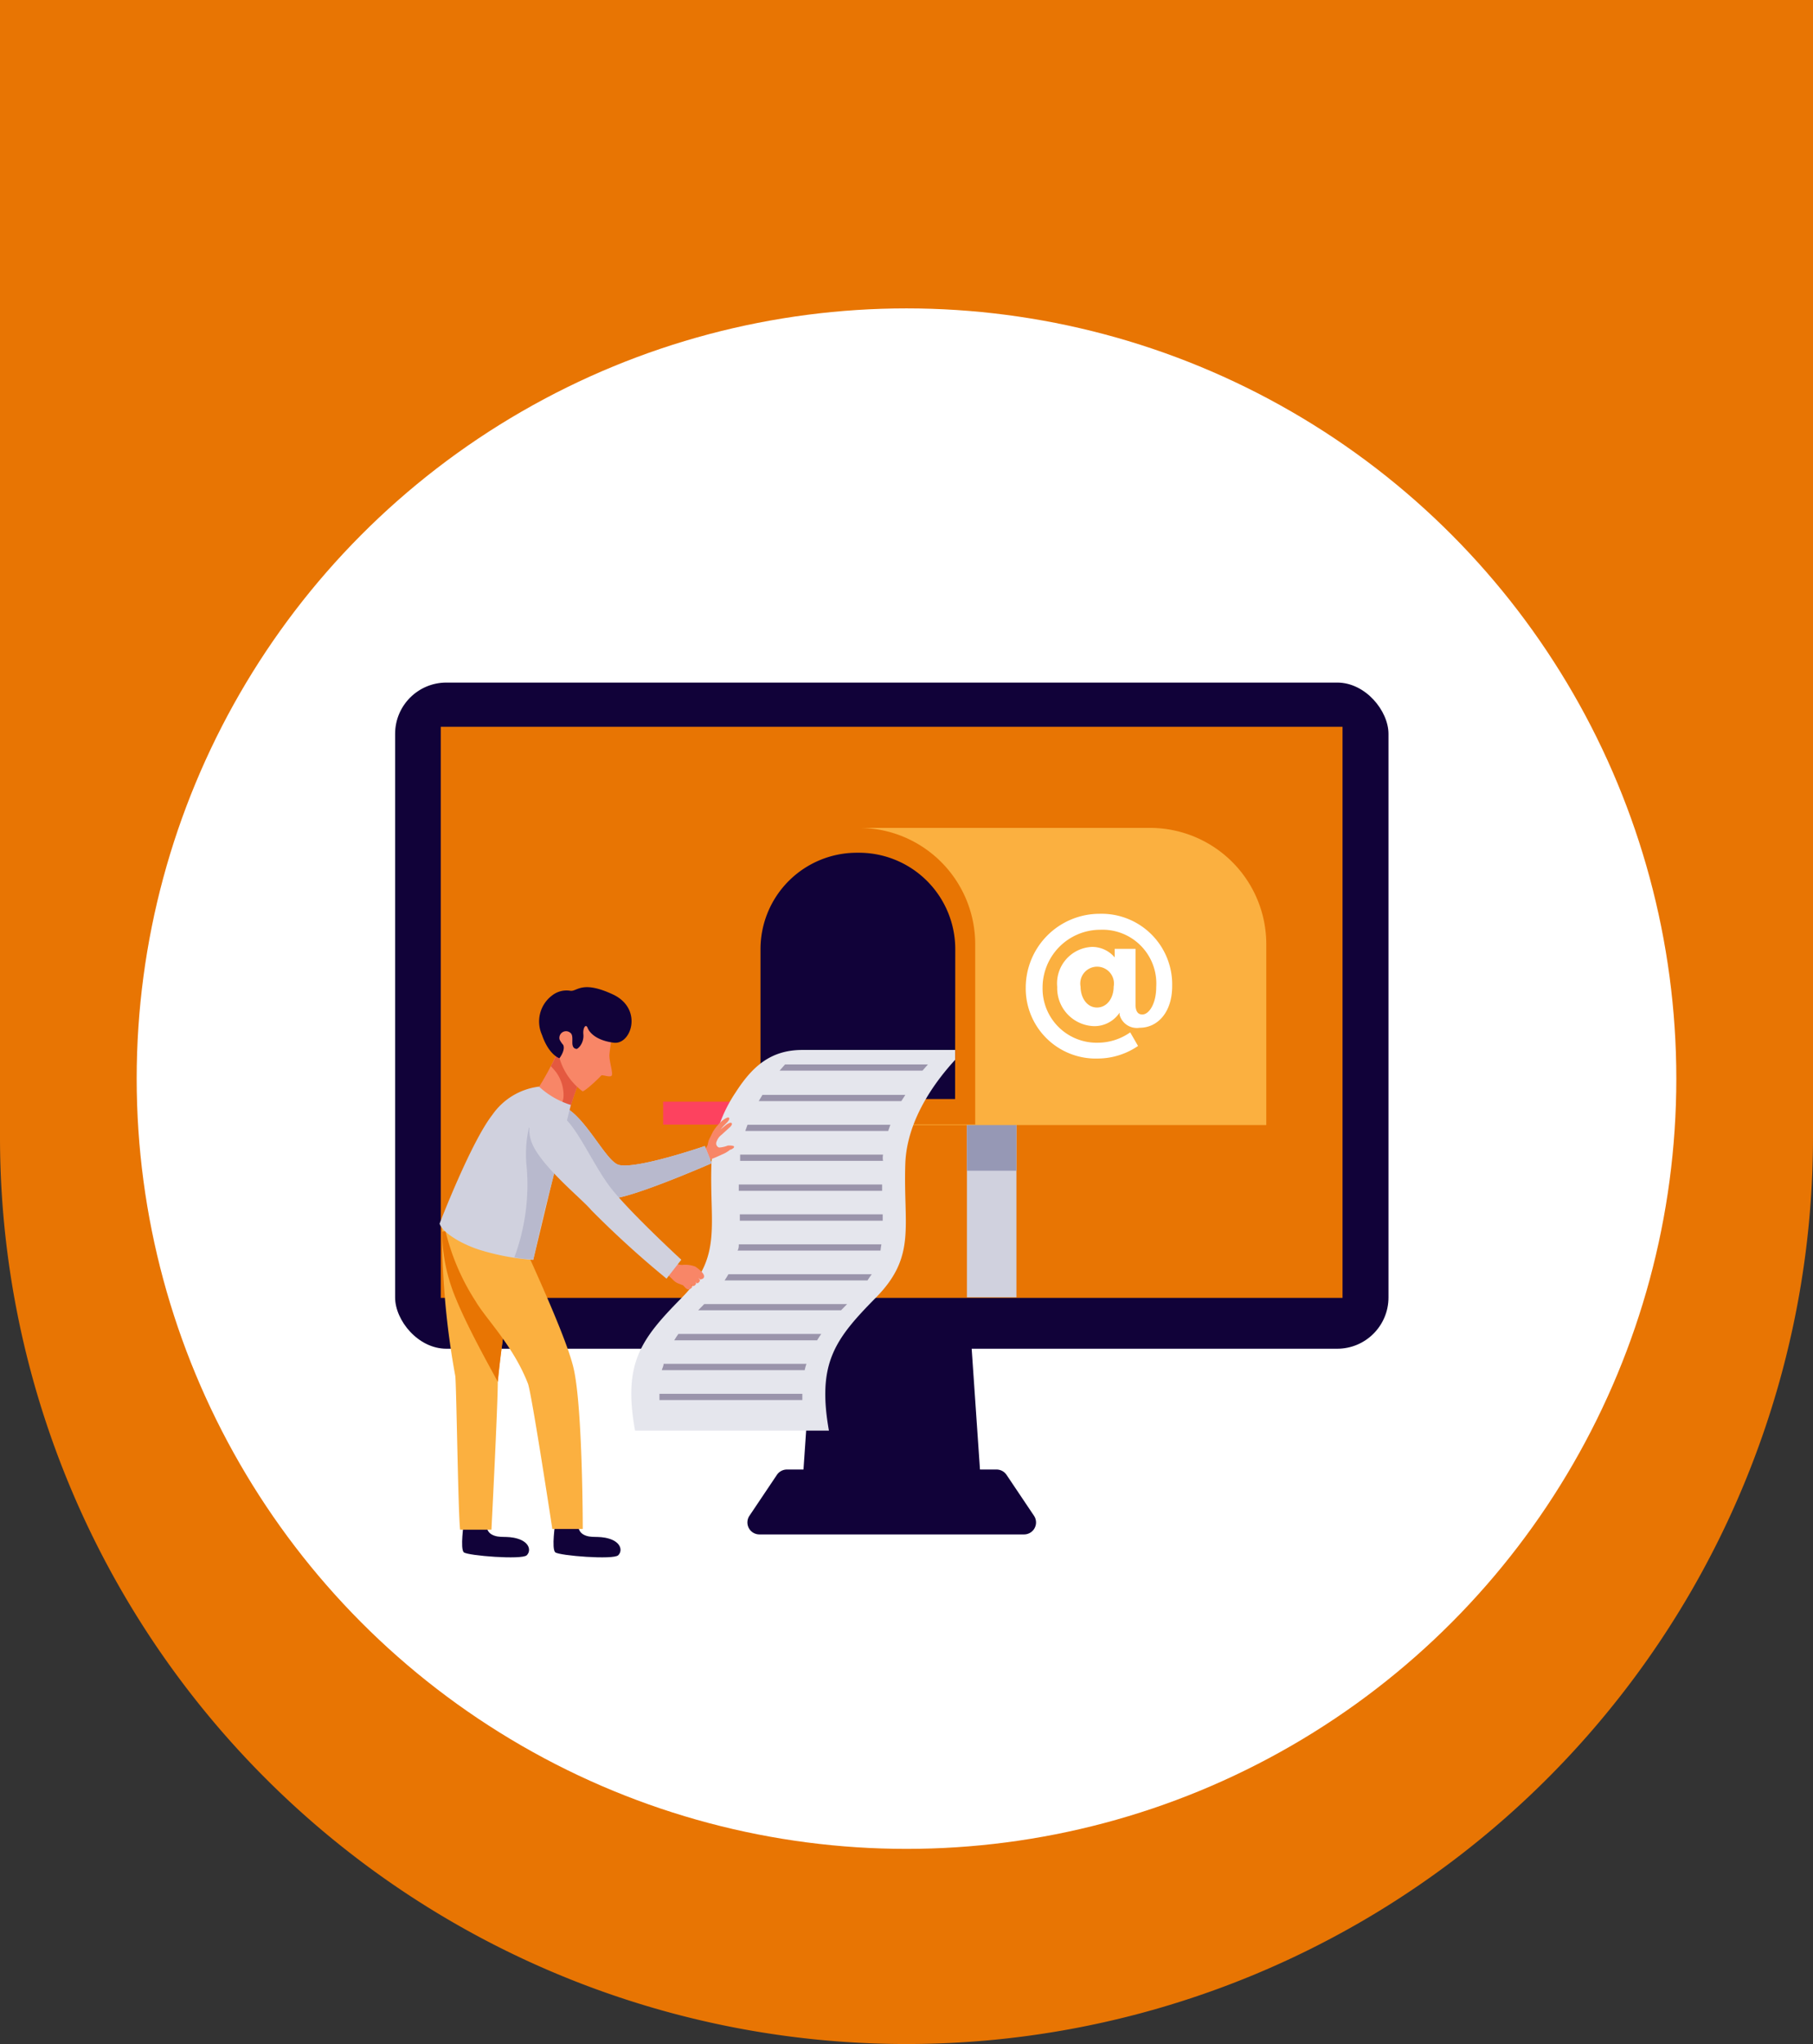 <svg xmlns="http://www.w3.org/2000/svg" viewBox="0 0 122.7 138.26"><rect x="0" y="0" width="122.7" height="138.26" fill="#333333" stroke="none"/><defs><style>.cls-1{fill:#e87503;}.cls-2{fill:#fff;}.cls-3{fill:#110239;}.cls-4{fill:#d0d1de;}.cls-5{fill:#9698b5;}.cls-6{fill:#fbb040;}.cls-7{fill:#fd425f;}.cls-8{fill:#e5e6ed;}.cls-9{fill:#9a94ab;}.cls-10{fill:#f88667;}.cls-11{fill:#e45940;}.cls-12{fill:#b8b9cd;}</style></defs><g id="Layer_2" data-name="Layer 2"><g id="Layer_1-2" data-name="Layer 1"><path class="cls-1" d="M0,0H122.7a0,0,0,0,1,0,0V76.91a61.35,61.35,0,0,1-61.35,61.35h0A61.35,61.35,0,0,1,0,76.91V0A0,0,0,0,1,0,0Z"/><circle class="cls-2" cx="61.35" cy="72.96" r="52.1"/><polygon class="cls-3" points="66.51 102.13 54.19 102.13 55.21 87.29 65.49 87.29 66.51 102.13"/><path class="cls-3" d="M68.12,99.76a.82.82,0,0,0-.67-.36H53.25a.82.82,0,0,0-.67.36l-1.86,2.77a.81.81,0,0,0,.67,1.26H69.31a.81.81,0,0,0,.67-1.26Z"/><rect class="cls-3" x="26.74" y="46.17" width="67.23" height="45.06" rx="3.47"/><rect class="cls-1" x="29.83" y="49.16" width="61.03" height="38.63"/><rect class="cls-4" x="65.44" y="75.29" width="3.35" height="12.46"/><rect class="cls-5" x="65.44" y="75.29" width="3.35" height="3.9"/><path class="cls-6" d="M77.83,56H58.06v20.1H85.7V63.83A7.87,7.87,0,0,0,77.83,56Z"/><path class="cls-1" d="M66,76.06H50.11V63.83A7.87,7.87,0,0,1,58,56h.15A7.87,7.87,0,0,1,66,63.83Z"/><path class="cls-3" d="M64.64,74.34H51.47V64.2A6.52,6.52,0,0,1,58,57.68h.13a6.52,6.52,0,0,1,6.52,6.52Z"/><rect class="cls-7" x="44.88" y="74.52" width="15.07" height="1.55"/><path class="cls-2" d="M77.31,68.62c.47,0,.94-.76.94-1.85a3.64,3.64,0,0,0-3.78-3.88,3.91,3.91,0,0,0-3.91,3.92,3.66,3.66,0,0,0,3.77,3.72,3.82,3.82,0,0,0,2.16-.7l.53.92a4.85,4.85,0,0,1-2.69.85,4.74,4.74,0,0,1-4.91-4.79,5,5,0,0,1,5-5,4.78,4.78,0,0,1,4.91,4.9c0,1.71-.94,2.81-2.21,2.81a1.21,1.21,0,0,1-1.35-.88l0-.14a2.05,2.05,0,0,1-1.71.91,2.57,2.57,0,0,1-2.51-2.66,2.47,2.47,0,0,1,2.35-2.7,2,2,0,0,1,1.54.71v-.58h1.41v3.85C76.88,68.47,77.05,68.62,77.31,68.62Zm-4.18-1.89c0,.75.43,1.42,1.11,1.42s1.13-.64,1.13-1.41a1.14,1.14,0,1,0-2.24,0Z"/><path class="cls-8" d="M61.27,78.69c.12-3.13,2.25-5.78,3.37-7v-.67H54.3c-2.11,0-3.36,1.08-4.5,2.85a9.75,9.75,0,0,0-1.65,4.78c-.15,4.24.77,6.31-2,9.12s-4,4.42-3.17,9H56.1c-.81-4.58.41-6.19,3.18-9S61.12,82.93,61.27,78.69Z"/><path class="cls-9" d="M62.8,72H53.13l-.37.42h9.67Z"/><path class="cls-9" d="M61.27,74.06H51.6l-.25.42H61Z"/><path class="cls-9" d="M60.26,76.08H50.59l-.15.42h9.67Z"/><path class="cls-9" d="M59.76,78.1H50.09c0,.14,0,.28,0,.42h9.67C59.73,78.38,59.74,78.24,59.76,78.1Z"/><path class="cls-9" d="M59.7,80.12H50v.43H59.7Z"/><path class="cls-9" d="M59.74,82.14H50.07v.43h9.67Z"/><path class="cls-9" d="M59.65,84.17H50c0,.14,0,.28-.08.42h9.67C59.6,84.45,59.63,84.31,59.65,84.17Z"/><path class="cls-9" d="M59,86.19H49.3c-.08.14-.17.28-.26.42h9.67C58.8,86.47,58.89,86.33,59,86.19Z"/><path class="cls-9" d="M57.33,88.21H47.66l-.41.42h9.67Z"/><path class="cls-9" d="M55.58,90.23H45.91c-.1.14-.19.28-.28.43H55.3C55.39,90.51,55.48,90.37,55.58,90.23Z"/><path class="cls-9" d="M54.58,92.25H44.91c0,.14-.08.28-.12.43h9.67A3,3,0,0,1,54.58,92.25Z"/><path class="cls-9" d="M54.3,94.28H44.63c0,.13,0,.27,0,.42h9.67C54.3,94.55,54.3,94.41,54.3,94.28Z"/><path class="cls-10" d="M49.34,75.61c-.09-.13-.63.31-.7.43a2.93,2.93,0,0,0-.4.53l-.27.55a3.18,3.18,0,0,0-.08.33,1.66,1.66,0,0,1-.29.44s0,.06-.05.12a1.41,1.41,0,0,1,.35.59,2.13,2.13,0,0,1,.27-.22c.08,0,.63-.26.72-.3a2,2,0,0,0,.52-.31c.06,0,.3-.12.27-.21s-.36-.08-.43-.07a1.85,1.85,0,0,1-.59.13.29.29,0,0,1-.17-.38,1,1,0,0,1,.34-.48l.54-.49c.29-.25.16-.43-.1-.26-.06,0-.47.37-.51.39l.11-.12C49,76.09,49.45,75.78,49.34,75.61Z"/><path class="cls-10" d="M37.86,70.87l.06.11a5.75,5.75,0,0,0,.72,1c.16.17.45.33.59.5l.18.2a17,17,0,0,0-.89,2.51s-1.74-.52-2.22-1.39A18.74,18.74,0,0,0,37.86,70.87Z"/><path class="cls-11" d="M38.14,74.05a2.66,2.66,0,0,0-.5-1.52,4.79,4.79,0,0,0-.36-.41,9.66,9.66,0,0,0,.58-1.25l.06.11a5.75,5.75,0,0,0,.72,1c.16.17.45.33.59.5l.18.2a17,17,0,0,0-.89,2.51,6.26,6.26,0,0,1-.68-.26A1.33,1.33,0,0,0,38.14,74.05Z"/><path class="cls-3" d="M31.39,103s-.26,1.77,0,2,3.94.52,4.26.2.16-.89-.61-1.12-1.23,0-1.75-.28-.35-1-.35-1Z"/><path class="cls-3" d="M37.58,103s-.27,1.77,0,2,3.94.52,4.26.2.16-.89-.61-1.12-1.23,0-1.74-.28-.35-1-.35-1Z"/><path class="cls-6" d="M30.81,93.06A54.48,54.48,0,0,1,29.92,83a4.72,4.72,0,0,1,1.83,0c1.17.32,2.34.61,3.5.91a72.27,72.27,0,0,0-1.56,9.56c0,1.6-.43,10-.43,10l-2.12,0C31,102.33,30.89,93.48,30.81,93.06Z"/><path class="cls-1" d="M33.39,83.51a17.43,17.43,0,0,0,1.87.43,75.92,75.92,0,0,0-1.57,9.53c-.41-.78-2-3.57-2.86-5.69a11.82,11.82,0,0,1-.91-4.47v0A8.65,8.65,0,0,1,33.39,83.51Z"/><path class="cls-6" d="M32,83c.79.23,2.22.54,3.3.88.82,1.85,3.1,6.76,3.53,8.72.61,2.71.61,10.82.61,10.82l-2.06,0s-1.4-9.19-1.65-9.83c-1-2.57-2.83-4.36-3.54-5.57A15.32,15.32,0,0,1,30,82.58C30.65,82.73,31.3,82.79,32,83Z"/><path class="cls-4" d="M37,76c.44-.88.1-1.5,1-1.2,1.54.5,3,3.81,3.9,4,1.24.29,5.8-1.28,5.8-1.28l.47,1.16s-6,2.63-7,2.38-3.57-3.07-4.2-4A1.05,1.05,0,0,1,37,76Z"/><path class="cls-12" d="M37,76c.44-.88.1-1.5,1-1.2,1.54.5,3,3.81,3.9,4,1.24.29,5.8-1.28,5.8-1.28l.47,1.16s-6,2.63-7,2.38-3.57-3.07-4.2-4A1.05,1.05,0,0,1,37,76Z"/><path class="cls-4" d="M36.09,85.22a16.19,16.19,0,0,1-3.67-.69c-1.33-.44-2.48-1.19-2.67-1.76,0,0,2.11-5.49,3.57-7.36a4.51,4.51,0,0,1,3.16-1.91,5.64,5.64,0,0,0,2.15,1.24s-1,4.08-1.39,5.69S36.09,85.22,36.09,85.22Z"/><path class="cls-12" d="M35.65,79a8,8,0,0,1,.15-2.73,2.75,2.75,0,0,1,.26.22,5.87,5.87,0,0,0,1.59,1.22l.25.07c-.24,1-.49,2-.66,2.62-.45,1.61-1.15,4.79-1.15,4.79s-.52,0-1.28-.14A14.15,14.15,0,0,0,35.65,79Z"/><path class="cls-10" d="M38,68.39s1.47-1,2.33-.47,1.36,1,1.29,1.45a10.41,10.41,0,0,0-.38,2c0,.48.26,1.22.16,1.38s-.65-.08-.71,0-1,1-1.26,1.07a4.3,4.3,0,0,1-1.58-2.3C37.88,70.8,37.4,69.26,38,68.39Z"/><path class="cls-3" d="M39.77,69.53c.12.31.58.85,1.77,1s2-2.31-.07-3.27-2.4-.2-2.85-.24a1.58,1.58,0,0,0-1.25.31A2.2,2.2,0,0,0,36.68,70c.47,1.37,1.18,1.58,1.18,1.58.18-.23.39-.66.25-.91a1.48,1.48,0,0,1-.24-.36.45.45,0,0,1,.74-.44c.2.15.09.6.14.82s.17.24.26.26.53-.37.47-1C39.44,69.52,39.65,69.22,39.77,69.53Z"/><path class="cls-10" d="M45.47,85.37a1.29,1.29,0,0,1,.22.06.93.93,0,0,0,.49.13,1.94,1.94,0,0,1,.87.11c.12.08.84.57.52.82,0,0-.17.07-.19.05l-.27-.24a2.36,2.36,0,0,1,.18.17.91.91,0,0,1,.08.13c0,.08-.11.2-.18.2s-.11-.09-.15-.15h0c0,.06.15.14,0,.28s-.17,0-.24,0l-.08-.07a.91.91,0,0,1,.13.16c0,.09-.2.25-.34.18s-.25-.26-.31-.27L46,86.85a1.08,1.08,0,0,1-.49-.32l-.25-.24a1.59,1.59,0,0,1-.23-.31A1.17,1.17,0,0,0,45.47,85.37Z"/><path class="cls-4" d="M45.11,86.49l1-1.28S42.62,82,41.33,80.34s-2.53-4.75-3.62-5-2.25.18-1.78,1.78,3.49,4,4.08,4.73A66.22,66.22,0,0,0,45.11,86.49Z"/></g></g></svg>